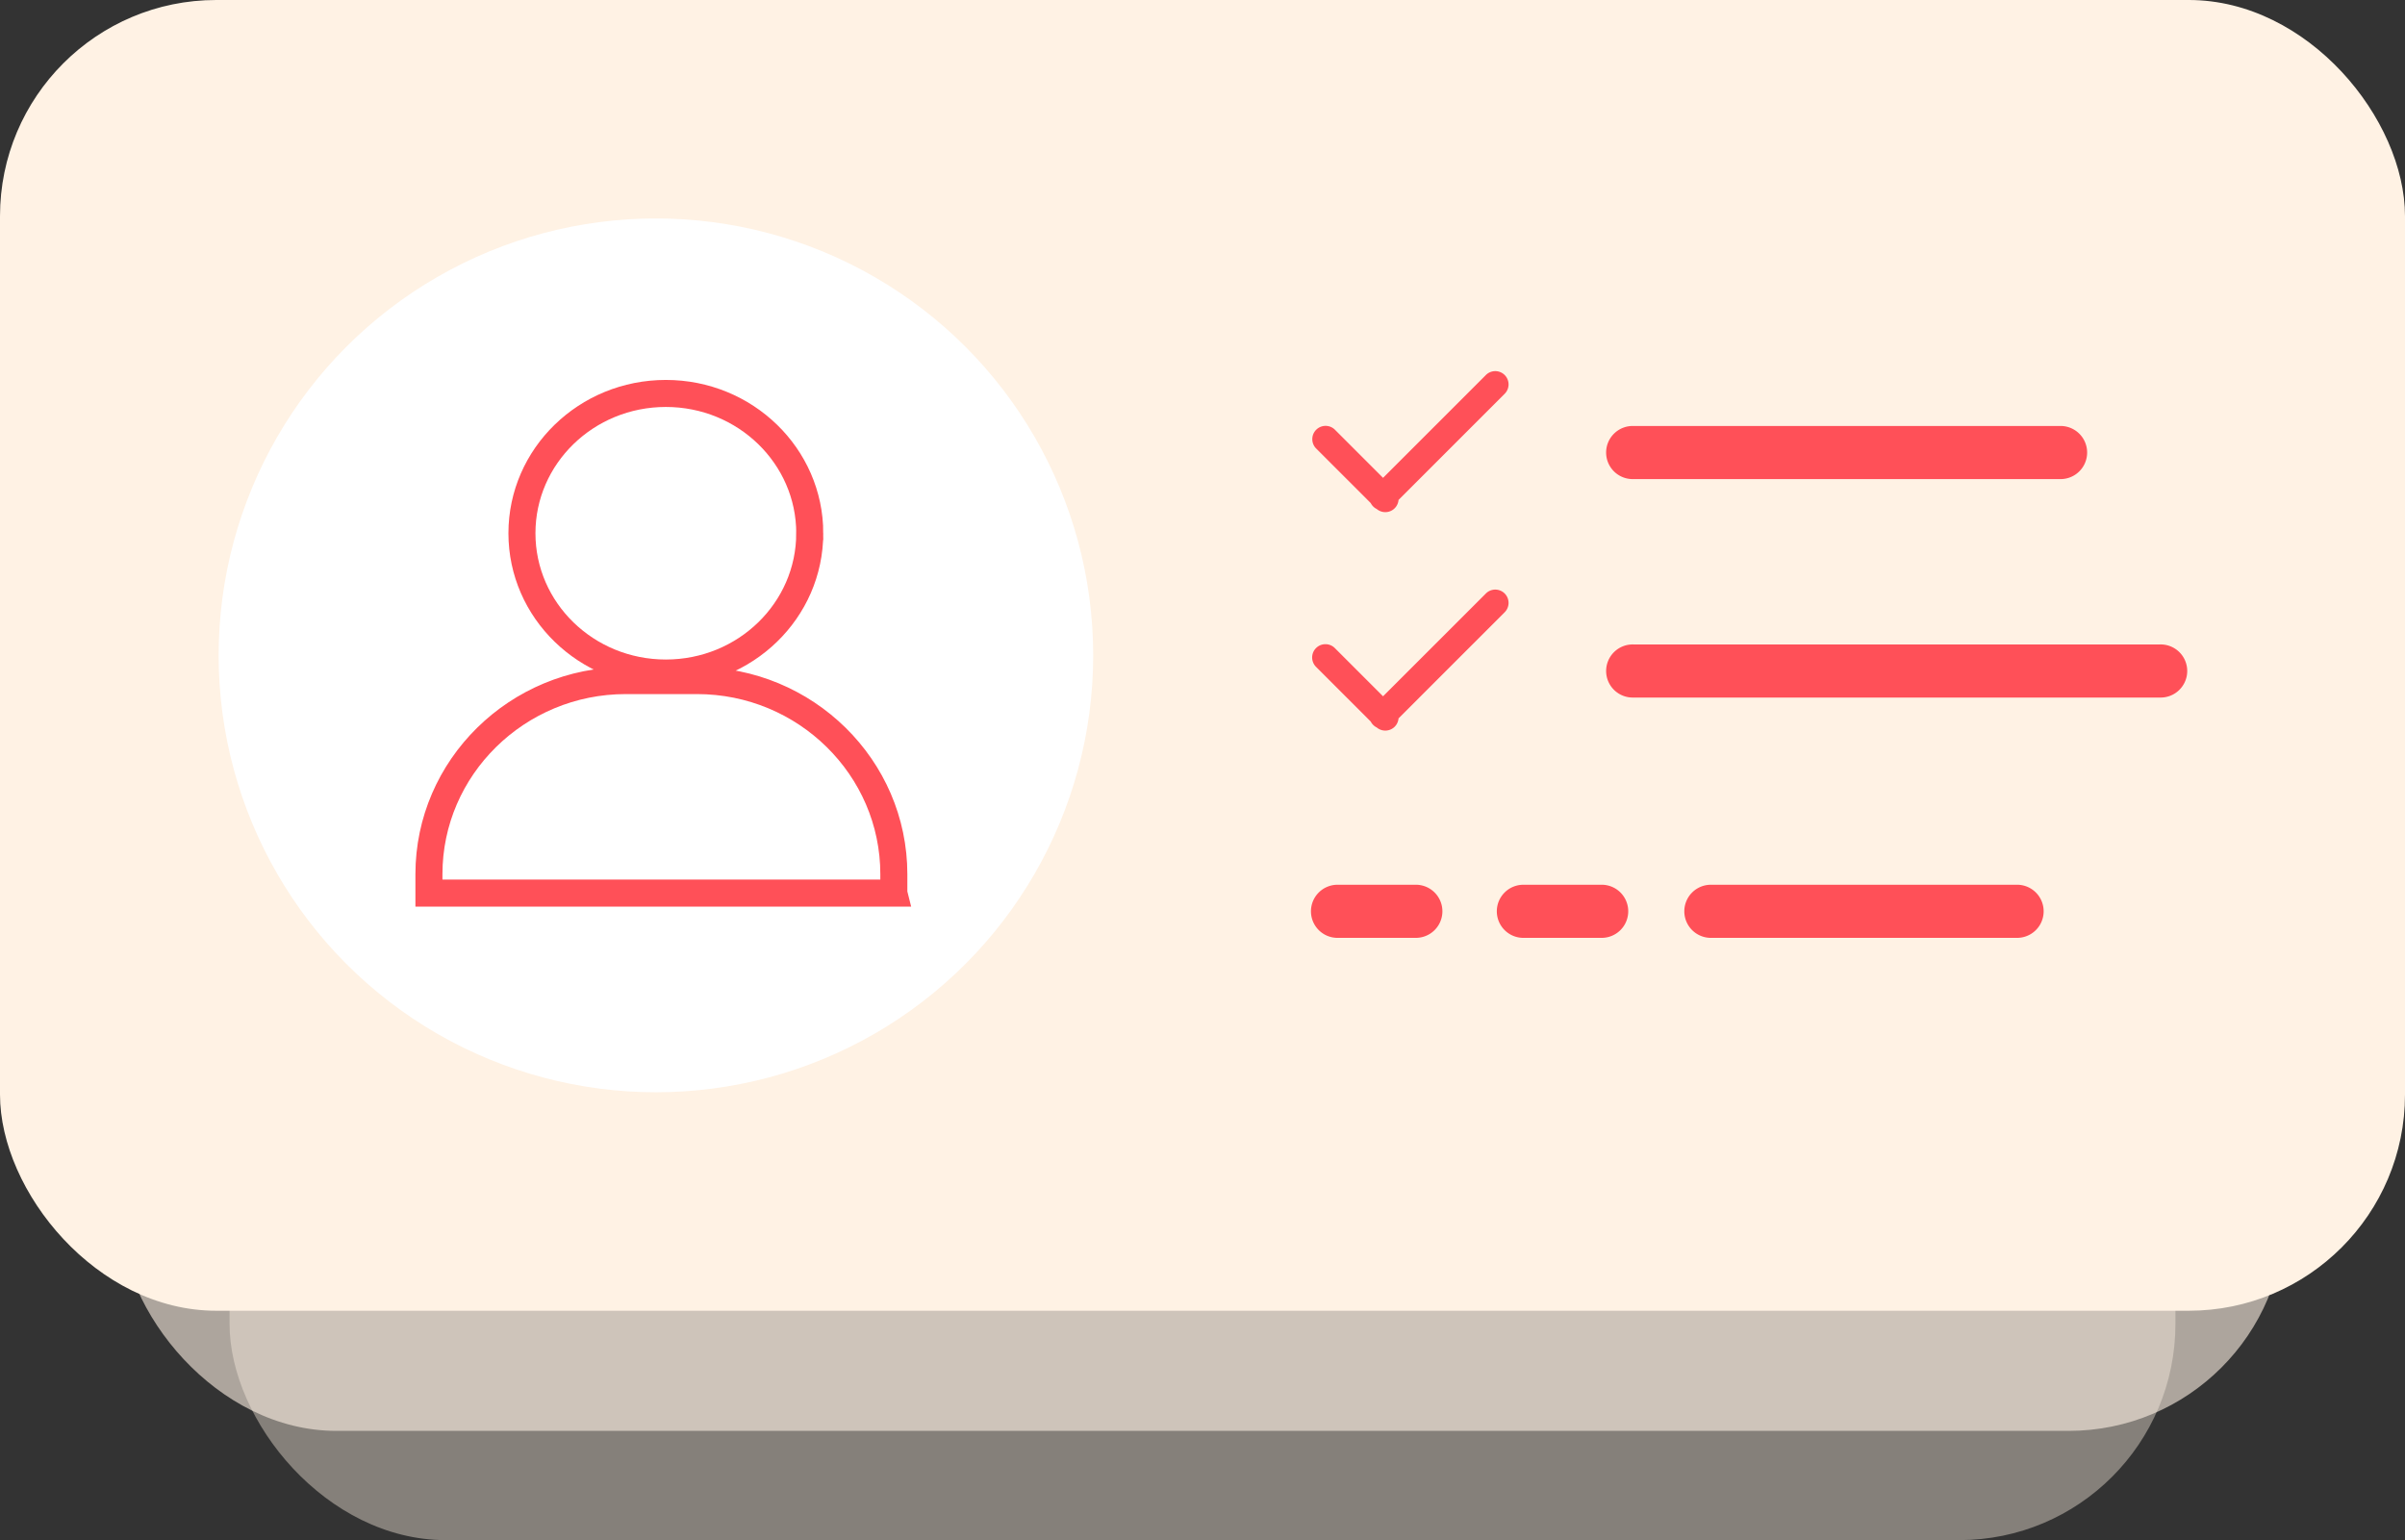 <svg xmlns="http://www.w3.org/2000/svg" width="178" height="114" viewBox="0 0 178 114">
    <rect x="0" y="0" width="178" height="114" fill="#333333" stroke="none"/>
    <g fill="none" fill-rule="evenodd">
        <g fill="#FFF2E4">
            <rect width="144.018" height="97.021" x="16.991" y="16.979" fill-opacity=".4" rx="16"/>
            <rect width="160.2" height="97.021" x="8.9" y="8.894" fill-opacity=".6" rx="16"/>
            <rect width="178" height="97.021" rx="16"/>
        </g>
        <g transform="translate(16.182 16.17)">
            <ellipse cx="32.364" cy="32.34" fill="#FFF" rx="32.364" ry="32.34"/>
            <g fill="#FFF" fill-rule="nonzero" stroke="#FF5058" stroke-width="2">
                <path d="M49.973 49.936v-1.399c0-7.897-6.533-14.331-14.575-14.331h-5.26c-8.042 0-14.574 6.434-14.574 14.331v1.4h34.409zM43.75 23.3c0-5.708-4.763-10.347-10.651-10.347-5.889 0-10.651 4.64-10.651 10.348 0 5.709 4.762 10.347 10.65 10.347 5.889 0 10.651-4.638 10.651-10.347z"/>
            </g>
            <path fill="#FF5058" d="M86.181 35.37l7.6-7.599a.983.983 0 1 1 1.39 1.39l-7.844 7.844a.983.983 0 0 1-1.615.671.982.982 0 0 1-.442-.436l-4.059-4.06a.983.983 0 0 1 1.39-1.39l3.58 3.58zm0-16.17l7.6-7.6a.983.983 0 1 1 1.39 1.39l-7.844 7.845a.983.983 0 0 1-1.615.671.982.982 0 0 1-.442-.437l-4.059-4.06a.983.983 0 0 1 1.39-1.389l3.58 3.58zm18.54-3.838h31.668a1.966 1.966 0 0 1 0 3.93H104.72a1.966 1.966 0 1 1 0-3.93zm0 16.17h38.95a1.966 1.966 0 1 1 0 3.93h-38.95a1.966 1.966 0 1 1 0-3.93zM82.874 49.319h5.778a1.966 1.966 0 0 1 0 3.931h-5.778a1.966 1.966 0 1 1 0-3.93zm13.754 0h5.778a1.966 1.966 0 0 1 0 3.931H96.63a1.966 1.966 0 1 1 0-3.93zm13.755 0h22.769a1.966 1.966 0 0 1 0 3.931h-22.77a1.966 1.966 0 0 1 0-3.93z"/>
        </g>
    </g>
</svg>
